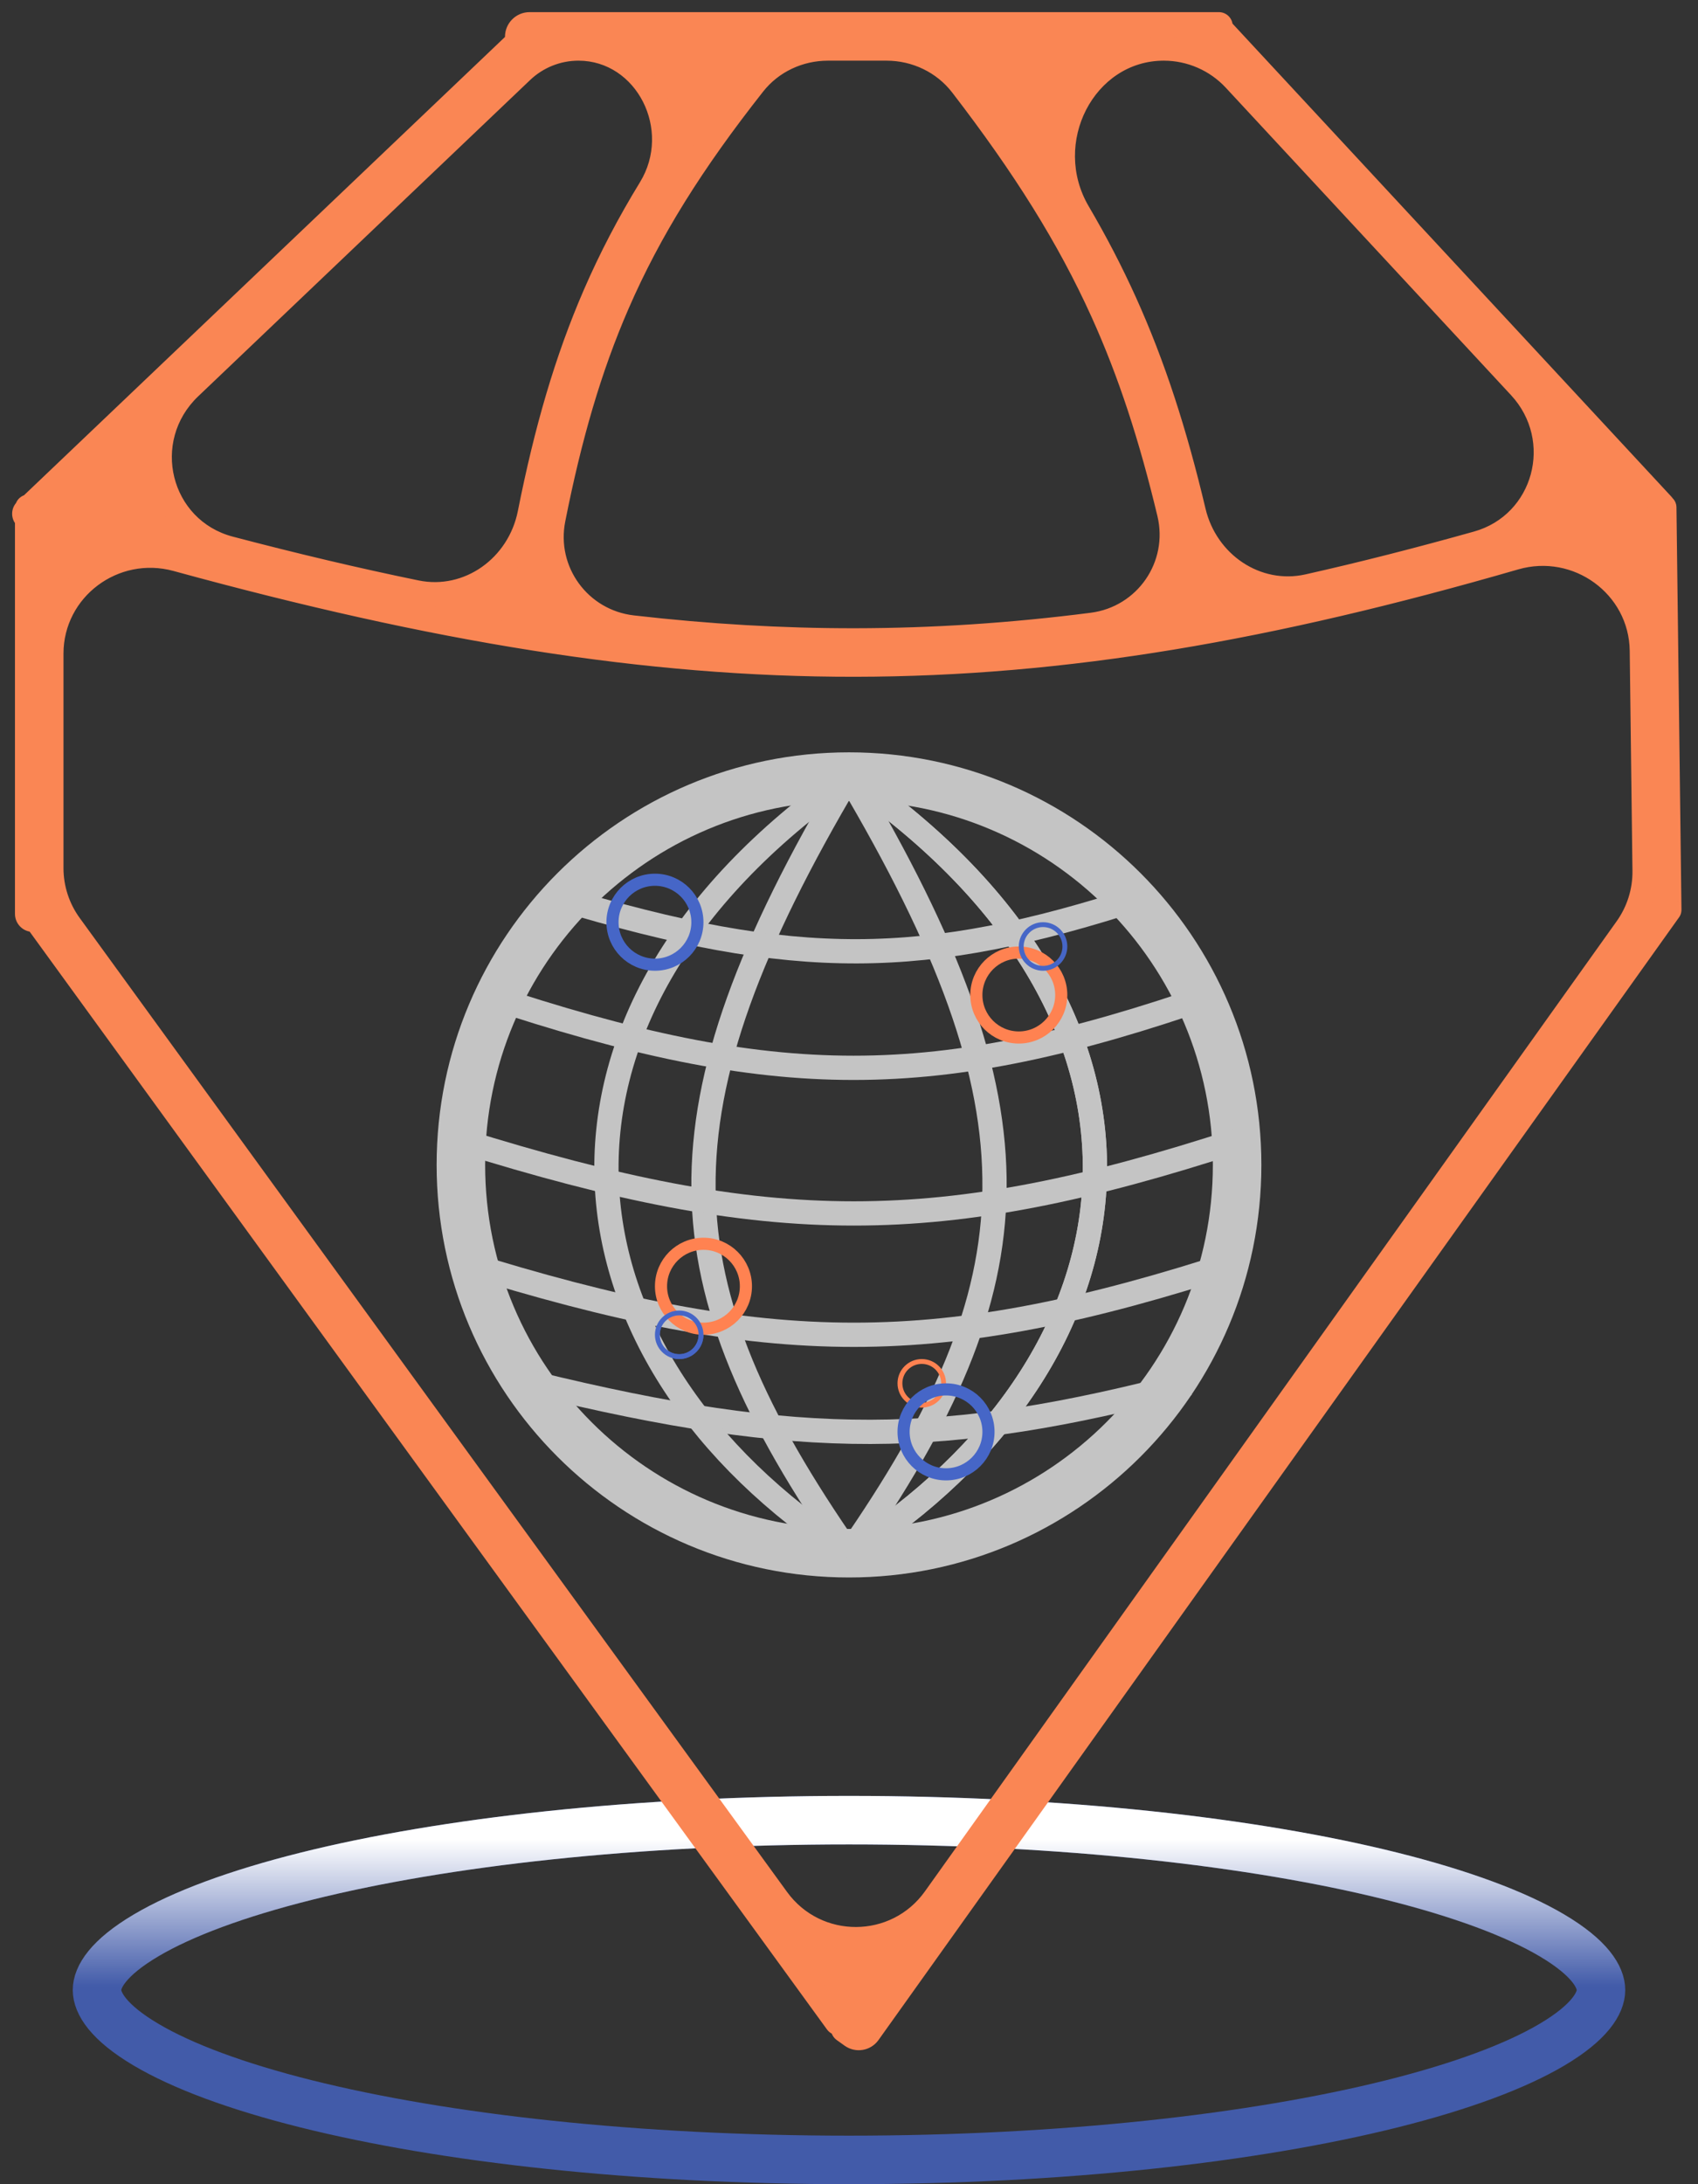 <svg width="70" height="90" viewBox="0 0 70 90" fill="none" xmlns="http://www.w3.org/2000/svg">
<rect x="0" y="0" width="70" height="90" fill="#333333" stroke="none"/>
<path d="M66 82C66 82.533 65.544 83.327 63.977 84.253C62.476 85.14 60.238 85.973 57.385 86.687C51.694 88.109 43.779 89 35 89C26.221 89 18.306 88.109 12.615 86.687C9.762 85.973 7.524 85.14 6.024 84.253C4.456 83.327 4 82.533 4 82C4 81.467 4.456 80.673 6.024 79.747C7.524 78.86 9.762 78.027 12.615 77.313C18.306 75.891 26.221 75 35 75C43.779 75 51.694 75.891 57.385 77.313C60.238 78.027 62.476 78.86 63.977 79.747C65.544 80.673 66 81.467 66 82Z" stroke="#4666C7" stroke-opacity="0.8" stroke-width="2"/>
<path d="M66 82C66 82.533 65.544 83.327 63.977 84.253C62.476 85.14 60.238 85.973 57.385 86.687C51.694 88.109 43.779 89 35 89C26.221 89 18.306 88.109 12.615 86.687C9.762 85.973 7.524 85.14 6.024 84.253C4.456 83.327 4 82.533 4 82C4 81.467 4.456 80.673 6.024 79.747C7.524 78.86 9.762 78.027 12.615 77.313C18.306 75.891 26.221 75 35 75C43.779 75 51.694 75.891 57.385 77.313C60.238 78.027 62.476 78.86 63.977 79.747C65.544 80.673 66 81.467 66 82Z" stroke="url(#paint0_linear)" stroke-width="2"/>
<path fill-rule="evenodd" clip-rule="evenodd" d="M44.449 8.75C42.762 5.875 44.645 2 47.977 2C49.087 2 50.146 2.462 50.9 3.275L62.657 15.941C64.655 18.092 63.73 21.589 60.904 22.383C58.494 23.06 56.177 23.651 53.926 24.156C51.782 24.637 49.717 23.21 49.21 21.072C48.443 17.837 47.559 15.078 46.364 12.439C45.8 11.193 45.168 9.975 44.449 8.75ZM62.451 22.982C65.031 22.235 67.652 24.122 67.685 26.808L67.798 35.877C67.808 36.727 67.548 37.558 67.054 38.25L38.536 78.226C36.949 80.45 33.65 80.464 32.044 78.254L2.881 38.119C2.385 37.436 2.117 36.613 2.117 35.768V26.934C2.117 24.256 4.7 22.337 7.284 23.045C17.898 25.952 26.641 27.397 35.244 27.387C43.892 27.376 52.375 25.896 62.451 22.982ZM68.55 20.875C68.529 20.875 68.519 20.849 68.534 20.835C68.543 20.827 68.544 20.812 68.535 20.803L50.352 1.214C50.348 1.21 50.341 1.21 50.336 1.214C50.329 1.22 50.318 1.215 50.318 1.206V1.07C50.318 1.031 50.286 1 50.248 1H21.834C21.549 1 21.318 1.231 21.318 1.516C21.318 1.658 21.26 1.793 21.157 1.891L1.249 20.851C1.235 20.864 1.215 20.872 1.195 20.872H1.19C1.15 20.872 1.117 20.905 1.117 20.945C1.117 20.965 1.109 20.984 1.095 20.998L1.059 21.032C0.983 21.104 0.98 21.224 1.052 21.299L1.061 21.309C1.097 21.347 1.117 21.397 1.117 21.449V37.656C1.117 37.791 1.227 37.901 1.362 37.901C1.44 37.901 1.514 37.939 1.56 38.002L34.494 83.328C34.527 83.373 34.591 83.383 34.636 83.35C34.73 83.282 34.846 83.398 34.779 83.492L34.766 83.51C34.732 83.558 34.743 83.624 34.791 83.657L35.112 83.887C35.336 84.047 35.649 83.995 35.809 83.77L68.815 37.504C68.817 37.501 68.816 37.498 68.814 37.497L68.811 37.495C68.808 37.493 68.81 37.488 68.814 37.488C68.816 37.488 68.818 37.486 68.818 37.484L68.612 20.908C68.612 20.889 68.597 20.874 68.578 20.875L68.55 20.875ZM21.838 21.157C21.403 23.346 19.34 24.856 17.155 24.407C14.695 23.901 12.144 23.298 9.473 22.597C6.5 21.817 5.6 18.088 7.826 15.968L21.512 2.934C22.141 2.335 22.978 2 23.847 2C26.698 2 28.297 5.337 26.809 7.769C25.929 9.207 25.18 10.64 24.532 12.132C23.359 14.833 22.523 17.714 21.838 21.157ZM35.243 26.387C32.233 26.39 29.203 26.213 26.075 25.855C23.887 25.604 22.383 23.551 22.811 21.39C23.488 17.979 24.307 15.159 25.449 12.53C26.777 9.474 28.549 6.658 31.068 3.463C31.806 2.527 32.942 2 34.133 2H36.547C37.759 2 38.91 2.546 39.65 3.507C42.238 6.869 44.061 9.777 45.453 12.852C46.596 15.377 47.453 18.026 48.201 21.151C48.722 23.326 47.247 25.46 45.028 25.745C41.721 26.169 38.492 26.383 35.243 26.387Z" fill="#FA8654"/>
<path d="M46.364 12.439L45.909 12.646V12.646L46.364 12.439ZM35.244 27.387L35.243 26.887L35.244 27.387ZM24.532 12.132L24.991 12.331V12.331L24.532 12.132ZM35.243 26.387L35.243 26.887L35.243 26.387ZM25.449 12.53L25.908 12.73L25.449 12.53ZM45.453 12.852L44.998 13.058L45.453 12.852ZM48.201 21.151L47.715 21.267L48.201 21.151ZM26.075 25.855L26.018 26.352L26.075 25.855ZM21.512 2.934L21.167 2.572L21.512 2.934ZM9.473 22.597L9.346 23.081L9.473 22.597ZM68.612 20.908L68.112 20.914L68.612 20.908ZM68.578 20.875L68.584 21.375L68.578 20.875ZM68.818 37.484L69.318 37.477L68.818 37.484ZM68.811 37.495L68.521 37.902L68.811 37.495ZM68.815 37.504L69.222 37.794L68.815 37.504ZM68.814 37.497L68.524 37.904L68.814 37.497ZM35.112 83.887L34.821 84.294L35.112 83.887ZM35.809 83.77L36.216 84.06L35.809 83.77ZM34.766 83.51L35.173 83.801L34.766 83.51ZM34.791 83.657L35.081 83.251L34.791 83.657ZM34.779 83.492L35.186 83.782L34.779 83.492ZM34.494 83.328L34.898 83.034L34.494 83.328ZM1.061 21.309L1.423 20.964L1.061 21.309ZM1.059 21.032L0.714 20.67L1.059 21.032ZM1.052 21.299L1.414 20.954L1.052 21.299ZM1.095 20.998L0.75 20.636L1.095 20.998ZM1.249 20.851L0.904 20.489L1.249 20.851ZM21.157 1.891L21.502 2.253L21.157 1.891ZM50.352 1.214L50.718 0.874L50.352 1.214ZM2.881 38.119L3.286 37.825L2.881 38.119ZM38.536 78.226L38.943 78.516L38.536 78.226ZM32.044 78.254L31.639 78.548L32.044 78.254ZM67.685 26.808L68.185 26.802L67.685 26.808ZM62.451 22.982L62.312 22.502L62.451 22.982ZM53.926 24.156L53.817 23.668L53.926 24.156ZM49.21 21.072L48.724 21.188L49.21 21.072ZM62.657 15.941L62.291 16.281L62.657 15.941ZM68.535 20.803L68.901 20.463L68.535 20.803ZM1.56 38.002L1.964 37.708L1.56 38.002ZM67.798 35.877L68.298 35.871L67.798 35.877ZM67.054 38.25L67.461 38.541L67.054 38.25ZM68.55 20.875L68.556 21.375L68.55 20.875ZM50.9 3.275L50.534 3.615L50.9 3.275ZM63.024 15.601L51.267 2.935L50.534 3.615L62.291 16.281L63.024 15.601ZM54.036 24.644C56.296 24.136 58.622 23.543 61.039 22.864L60.769 21.902C58.366 22.576 56.057 23.165 53.817 23.668L54.036 24.644ZM45.909 12.646C47.087 15.248 47.962 17.975 48.724 21.188L49.697 20.957C48.925 17.7 48.03 14.908 46.82 12.233L45.909 12.646ZM44.017 9.003C44.728 10.214 45.352 11.415 45.909 12.646L46.82 12.233C46.248 10.97 45.608 9.737 44.88 8.497L44.017 9.003ZM68.298 35.871L68.185 26.802L67.185 26.815L67.298 35.884L68.298 35.871ZM66.647 37.96L38.129 77.935L38.943 78.516L67.461 38.541L66.647 37.96ZM32.448 77.96L3.286 37.825L2.477 38.413L31.639 78.548L32.448 77.96ZM2.617 35.768V26.934H1.617V35.768H2.617ZM7.152 23.527C17.793 26.442 26.583 27.897 35.244 27.887L35.243 26.887C26.7 26.897 18.003 25.463 7.416 22.563L7.152 23.527ZM35.244 27.887C43.953 27.876 52.484 26.385 62.59 23.462L62.312 22.502C52.265 25.407 43.831 26.876 35.243 26.887L35.244 27.887ZM68.901 20.463L50.718 0.874L49.986 1.555L68.169 21.143L68.901 20.463ZM50.818 1.206V1.07H49.818V1.206H50.818ZM50.248 0.5H21.834V1.5H50.248V0.5ZM20.813 1.528L0.904 20.489L1.594 21.213L21.502 2.253L20.813 1.528ZM1.195 20.372H1.19V21.372H1.195V20.372ZM0.75 20.636L0.714 20.67L1.403 21.394L1.439 21.36L0.75 20.636ZM0.69 21.644L0.699 21.654L1.423 20.964L1.414 20.954L0.69 21.644ZM0.617 21.449V37.656H1.617V21.449H0.617ZM1.155 38.296L34.09 83.621L34.898 83.034L1.964 37.708L1.155 38.296ZM34.372 83.201L34.359 83.22L35.173 83.801L35.186 83.782L34.372 83.201ZM34.5 84.065L34.821 84.294L35.402 83.48L35.081 83.251L34.5 84.065ZM36.216 84.06L69.222 37.794L68.408 37.213L35.402 83.48L36.216 84.06ZM69.104 37.09L69.102 37.088L68.521 37.902L68.524 37.904L69.104 37.09ZM68.112 20.914L68.318 37.49L69.318 37.477L69.112 20.902L68.112 20.914ZM68.556 21.375L68.584 21.375L68.572 20.375L68.543 20.375L68.556 21.375ZM9.346 23.081C12.025 23.784 14.584 24.389 17.055 24.897L17.256 23.917C14.806 23.414 12.264 22.813 9.6 22.113L9.346 23.081ZM21.167 2.572L7.481 15.606L8.171 16.33L21.856 3.296L21.167 2.572ZM24.991 12.331C25.629 10.862 26.367 9.45 27.236 8.03L26.383 7.508C25.491 8.965 24.731 10.418 24.073 11.933L24.991 12.331ZM22.328 21.255C23.009 17.836 23.835 14.991 24.991 12.331L24.073 11.933C22.882 14.675 22.038 17.592 21.348 21.06L22.328 21.255ZM26.018 26.352C29.164 26.712 32.214 26.89 35.243 26.887L35.242 25.887C32.253 25.89 29.242 25.715 26.132 25.358L26.018 26.352ZM24.991 12.331C23.831 15.001 23.003 17.857 22.321 21.293L23.302 21.488C23.974 18.1 24.784 15.317 25.908 12.73L24.991 12.331ZM30.676 3.154C28.137 6.373 26.34 9.225 24.991 12.331L25.908 12.73C27.214 9.723 28.96 6.944 31.461 3.773L30.676 3.154ZM36.547 1.5H34.133V2.5H36.547V1.5ZM45.909 12.646C44.497 9.526 42.651 6.586 40.046 3.202L39.254 3.812C41.826 7.153 43.626 10.027 44.998 13.058L45.909 12.646ZM48.687 21.034C47.934 17.887 47.068 15.206 45.909 12.646L44.998 13.058C46.124 15.547 46.972 18.166 47.715 21.267L48.687 21.034ZM35.243 26.887C38.515 26.883 41.765 26.667 45.091 26.241L44.964 25.249C41.678 25.67 38.47 25.883 35.242 25.887L35.243 26.887ZM47.715 21.267C48.166 23.153 46.889 25.002 44.964 25.249L45.091 26.241C47.605 25.918 49.277 23.5 48.687 21.034L47.715 21.267ZM36.547 2.5C37.609 2.5 38.612 2.979 39.254 3.812L40.046 3.202C39.209 2.114 37.908 1.5 36.547 1.5V2.5ZM31.461 3.773C32.1 2.962 33.088 2.5 34.133 2.5V1.5C32.795 1.5 31.513 2.092 30.676 3.154L31.461 3.773ZM26.132 25.358C24.233 25.14 22.93 23.36 23.302 21.488L22.321 21.293C21.835 23.741 23.54 26.067 26.018 26.352L26.132 25.358ZM23.847 2.5C26.245 2.5 27.701 5.355 26.383 7.508L27.236 8.03C28.894 5.32 27.151 1.5 23.847 1.5V2.5ZM21.856 3.296C22.393 2.785 23.106 2.5 23.847 2.5V1.5C22.849 1.5 21.889 1.884 21.167 2.572L21.856 3.296ZM17.055 24.897C19.538 25.407 21.844 23.688 22.328 21.255L21.348 21.06C20.961 23.003 19.143 24.305 17.256 23.917L17.055 24.897ZM9.6 22.113C7.02 21.436 6.217 18.191 8.171 16.33L7.481 15.606C4.983 17.985 5.979 22.197 9.346 23.081L9.6 22.113ZM69.112 20.902C69.108 20.607 68.866 20.371 68.572 20.375L68.584 21.375C68.326 21.378 68.115 21.172 68.112 20.914L69.112 20.902ZM68.82 37.988C69.098 37.984 69.321 37.756 69.318 37.477L68.318 37.49C68.314 37.216 68.534 36.991 68.808 36.988L68.82 37.988ZM69.102 37.088C69.492 37.366 69.299 37.982 68.82 37.988L68.808 36.988C68.32 36.994 68.124 37.619 68.521 37.902L69.102 37.088ZM69.222 37.794C69.384 37.567 69.331 37.252 69.104 37.09L68.524 37.904C68.301 37.745 68.249 37.436 68.408 37.213L69.222 37.794ZM34.821 84.294C35.271 84.614 35.895 84.51 36.216 84.06L35.402 83.48H35.402L34.821 84.294ZM34.359 83.22C34.165 83.492 34.228 83.87 34.5 84.065L35.081 83.251C35.258 83.377 35.299 83.623 35.173 83.801L34.359 83.22ZM34.93 83.755C34.565 84.02 34.11 83.569 34.372 83.201L35.186 83.782C35.583 83.227 34.895 82.544 34.342 82.946L34.93 83.755ZM34.09 83.621C34.285 83.89 34.661 83.95 34.93 83.755L34.342 82.946C34.52 82.816 34.769 82.856 34.898 83.034L34.09 83.621ZM0.699 21.654C0.647 21.599 0.617 21.525 0.617 21.449H1.617C1.617 21.268 1.548 21.095 1.423 20.964L0.699 21.654ZM0.714 20.67C0.438 20.933 0.428 21.369 0.69 21.644L1.414 20.954C1.533 21.079 1.528 21.276 1.403 21.394L0.714 20.67ZM0.617 20.945C0.617 20.828 0.665 20.716 0.75 20.636L1.439 21.36C1.553 21.252 1.617 21.102 1.617 20.945H0.617ZM1.19 20.372C0.874 20.372 0.617 20.629 0.617 20.945H1.617C1.617 21.181 1.426 21.372 1.19 21.372V20.372ZM0.904 20.489C0.983 20.414 1.087 20.372 1.195 20.372V21.372C1.344 21.372 1.487 21.315 1.594 21.213L0.904 20.489ZM20.818 1.516C20.818 1.521 20.816 1.525 20.813 1.528L21.502 2.253C21.704 2.061 21.818 1.795 21.818 1.516H20.818ZM21.834 0.5C21.273 0.5 20.818 0.955 20.818 1.516H21.818C21.818 1.507 21.825 1.5 21.834 1.5V0.5ZM50.818 1.07C50.818 0.755 50.562 0.5 50.248 0.5V1.5C50.01 1.5 49.818 1.308 49.818 1.07H50.818ZM49.996 0.847C50.309 0.557 50.818 0.779 50.818 1.206H49.818C49.818 1.652 50.349 1.884 50.676 1.58L49.996 0.847ZM50.718 0.874C50.526 0.667 50.203 0.655 49.996 0.847L50.676 1.58C50.479 1.764 50.169 1.752 49.986 1.555L50.718 0.874ZM2.617 26.934C2.617 24.595 4.877 22.904 7.152 23.527L7.416 22.563C4.523 21.77 1.617 23.916 1.617 26.934H2.617ZM3.286 37.825C2.851 37.227 2.617 36.507 2.617 35.768H1.617C1.617 36.718 1.918 37.644 2.477 38.413L3.286 37.825ZM38.129 77.935C36.74 79.881 33.853 79.894 32.448 77.96L31.639 78.548C33.446 81.034 37.158 81.018 38.943 78.516L38.129 77.935ZM68.185 26.802C68.147 23.775 65.2 21.666 62.312 22.502L62.59 23.462C64.863 22.805 67.156 24.469 67.185 26.815L68.185 26.802ZM53.817 23.668C51.965 24.084 50.147 22.855 49.697 20.957L48.724 21.188C49.288 23.566 51.599 25.191 54.036 24.644L53.817 23.668ZM62.291 16.281C64.043 18.169 63.221 21.213 60.769 21.902L61.039 22.864C64.239 21.966 65.266 18.016 63.024 15.601L62.291 16.281ZM68.874 21.202C69.086 21.005 69.098 20.674 68.901 20.463L68.169 21.143C67.989 20.95 68.001 20.648 68.194 20.469L68.874 21.202ZM1.362 38.401C1.28 38.401 1.204 38.362 1.155 38.296L1.964 37.708C1.824 37.515 1.6 37.401 1.362 37.401V38.401ZM47.977 1.5C44.193 1.5 42.169 5.853 44.017 9.003L44.88 8.497C43.355 5.898 45.096 2.5 47.977 2.5V1.5ZM67.298 35.884C67.307 36.627 67.079 37.354 66.647 37.96L67.461 38.541C68.016 37.762 68.309 36.827 68.298 35.871L67.298 35.884ZM68.194 20.469C67.843 20.794 68.078 21.381 68.556 21.375L68.543 20.375C68.98 20.37 69.194 20.905 68.874 21.202L68.194 20.469ZM0.617 37.656C0.617 38.068 0.951 38.401 1.362 38.401V37.401C1.503 37.401 1.617 37.515 1.617 37.656H0.617ZM47.977 2.5C48.947 2.5 49.874 2.904 50.534 3.615L51.267 2.935C50.417 2.02 49.226 1.5 47.977 1.5V2.5Z" fill="#FA8654"/>
<circle cx="28" cy="55" r="0.9" stroke="#4666C7" stroke-width="0.2"/>
<path d="M19 52C31.8 56 38.733 56 51 52" stroke="#C4C4C4"/>
<path d="M51 48C51 56.837 43.837 64 35 64C26.163 64 19 56.837 19 48C19 39.163 26.163 32 35 32C43.837 32 51 39.163 51 48Z" stroke="#C4C4C4" stroke-width="2"/>
<path d="M35 32C43.199 45.843 42.798 52.784 35 64" stroke="#C4C4C4"/>
<path d="M35 32C26.801 45.843 27.202 52.784 35 64" stroke="#C4C4C4"/>
<path d="M35 32C49.5 42 47.5 56 35 64" stroke="#C4C4C4"/>
<path d="M35 32C49.5 42 47.5 56 35 64" stroke="#C4C4C4"/>
<path d="M22 57C33.068 59.703 38.962 59.63 49 57" stroke="#C4C4C4"/>
<circle cx="38" cy="57" r="0.9" stroke="#FF8251" stroke-width="0.2"/>
<path d="M35 32C20.699 42 22.671 56 35 64" stroke="#C4C4C4"/>
<path d="M19 47C31.8 51 38.733 51 51 47" stroke="#C4C4C4"/>
<path d="M23 37C32.838 39.971 38.078 39.891 47 37" stroke="#C4C4C4"/>
<path d="M20 41C32 45 38.5 45 50 41" stroke="#C4C4C4"/>
<circle cx="39" cy="59" r="1.75" stroke="#4666C7" stroke-width="0.5"/>
<circle cx="27" cy="38" r="1.75" stroke="#4666C7" stroke-width="0.5"/>
<circle cx="42" cy="41" r="1.75" stroke="#FF8251" stroke-width="0.5"/>
<circle cx="29" cy="53" r="1.75" stroke="#FF8251" stroke-width="0.5"/>
<circle cx="43" cy="39" r="0.9" stroke="#4666C7" stroke-width="0.2"/>
<circle cx="28" cy="55" r="0.9" stroke="#4666C7" stroke-width="0.2"/>
<defs>
<linearGradient id="paint0_linear" x1="35" y1="74.5" x2="35" y2="90" gradientUnits="userSpaceOnUse">
<stop offset="0.083" stop-color="white"/>
<stop offset="0.474" stop-color="white" stop-opacity="0"/>
</linearGradient>
</defs>
</svg>
